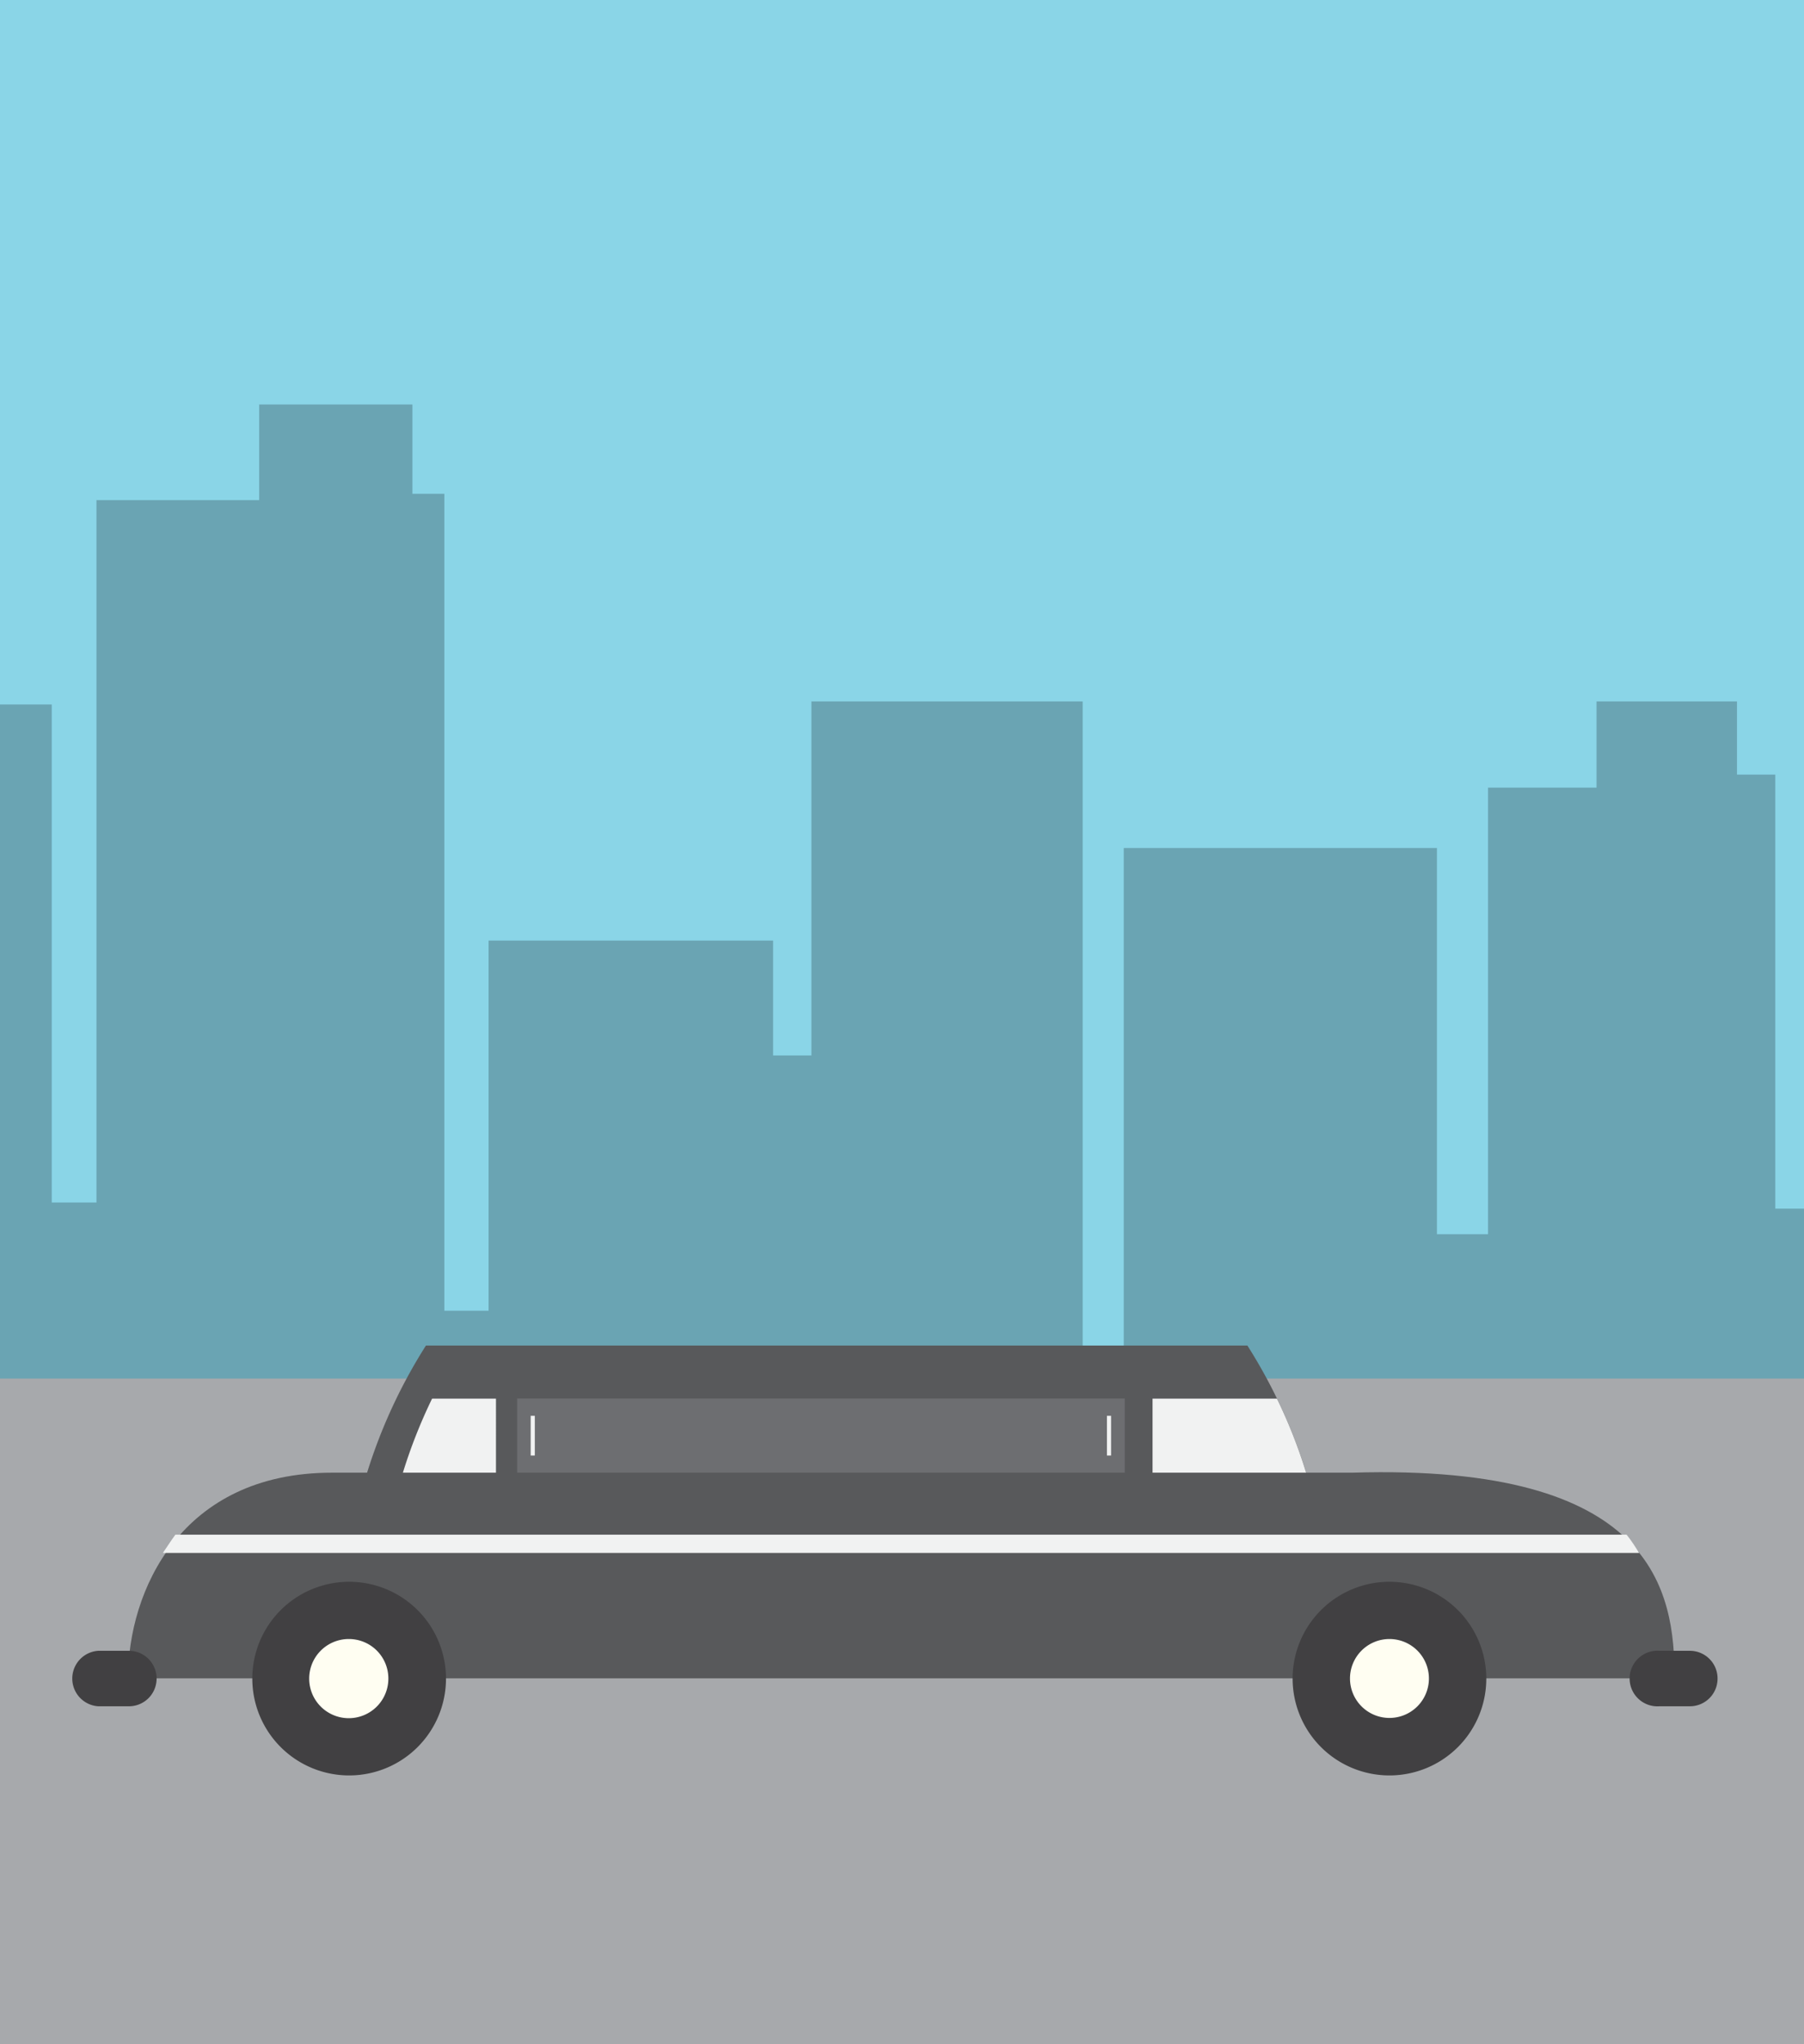 <svg xmlns="http://www.w3.org/2000/svg" viewBox="0 0 144 163.18">
  <rect x="0" y="0" width="144" height="163.18" fill="#808080" stroke="none"/>
  <g id="Layer_2" data-name="Layer 2">
    <g id="Layer_1-2" data-name="Layer 1">
      <path fill="#8ad5e7" d="M0 0h144v121.32H0z"/>
      <path d="M141.71 96.49V61.84h-3.06V56h-11.21v6.88h-8.66v35.65h-4.08V67.7h-25v46.37h-3.28V56H64.77v28.26h-3.06v-9.17H39v29.55h-3.53V39.42h-2.55v-7.13H20.69v7.64H7.7V96H4.13V56.24H0v65l144-.05v-24.7z" fill="#6aa4b3"/>
      <path fill="#a7a9ac" d="M0 110.06h144v53.12H0z"/>
      <path d="M26.5 117.57c-12.08 0-16.28 9.46-16.28 16.42h24.41l-.75-16.42zM107.93 117.57c24.19-.74 25.74 9.46 25.74 16.42h-30.48v-16.42z" fill="#58595b"/>
      <path d="M137.1 134a2.21 2.21 0 01-2.21 2.22h-2.44a2.22 2.22 0 110-4.43h2.44a2.21 2.21 0 012.21 2.21M12.5 134a2.21 2.21 0 01-2.22 2.22H7.84a2.22 2.22 0 010-4.43h2.44A2.21 2.21 0 0112.5 134" fill="#414042"/>
      <path d="M99.59 107.42H34a42.32 42.32 0 00-6.6 22.77c0 1.28.06 2.55.17 3.8H106c.11-1.25.17-2.52.17-3.8a42.32 42.32 0 00-6.6-22.77" fill="#58595b"/>
      <path d="M92 111.66v5.91h12.26a41.48 41.48 0 00-2.33-5.91zM39.59 111.66h-5.1a41.48 41.48 0 00-2.33 5.91h7.43z" fill="#f1f2f2"/>
      <path fill="#6d6e71" d="M41.28 111.65h48.5v5.92h-48.5z"/>
      <path fill="#f1f2f2" d="M42.36 113.03h.33v3.17h-.33zM88.36 113.03h.33v3.17h-.33z"/>
      <path d="M35.6 134a7.73 7.73 0 11-7.73-7.72A7.73 7.73 0 0135.6 134" fill="#414042"/>
      <path d="M31 134a3.16 3.16 0 11-3.15-3.15A3.15 3.15 0 0131 134" fill="#fffef2"/>
      <path d="M118.64 134a7.73 7.73 0 11-7.73-7.72 7.73 7.73 0 017.73 7.72" fill="#414042"/>
      <path d="M114.06 134a3.15 3.15 0 11-3.15-3.15 3.15 3.15 0 013.15 3.15" fill="#fffef2"/>
      <path d="M129.85 122.52H14c-.35.47-.68 1-1 1.46h117.84c-.31-.5-.63-1-1-1.46" fill="#f1f2f2"/>
    </g>
  </g>
</svg>
